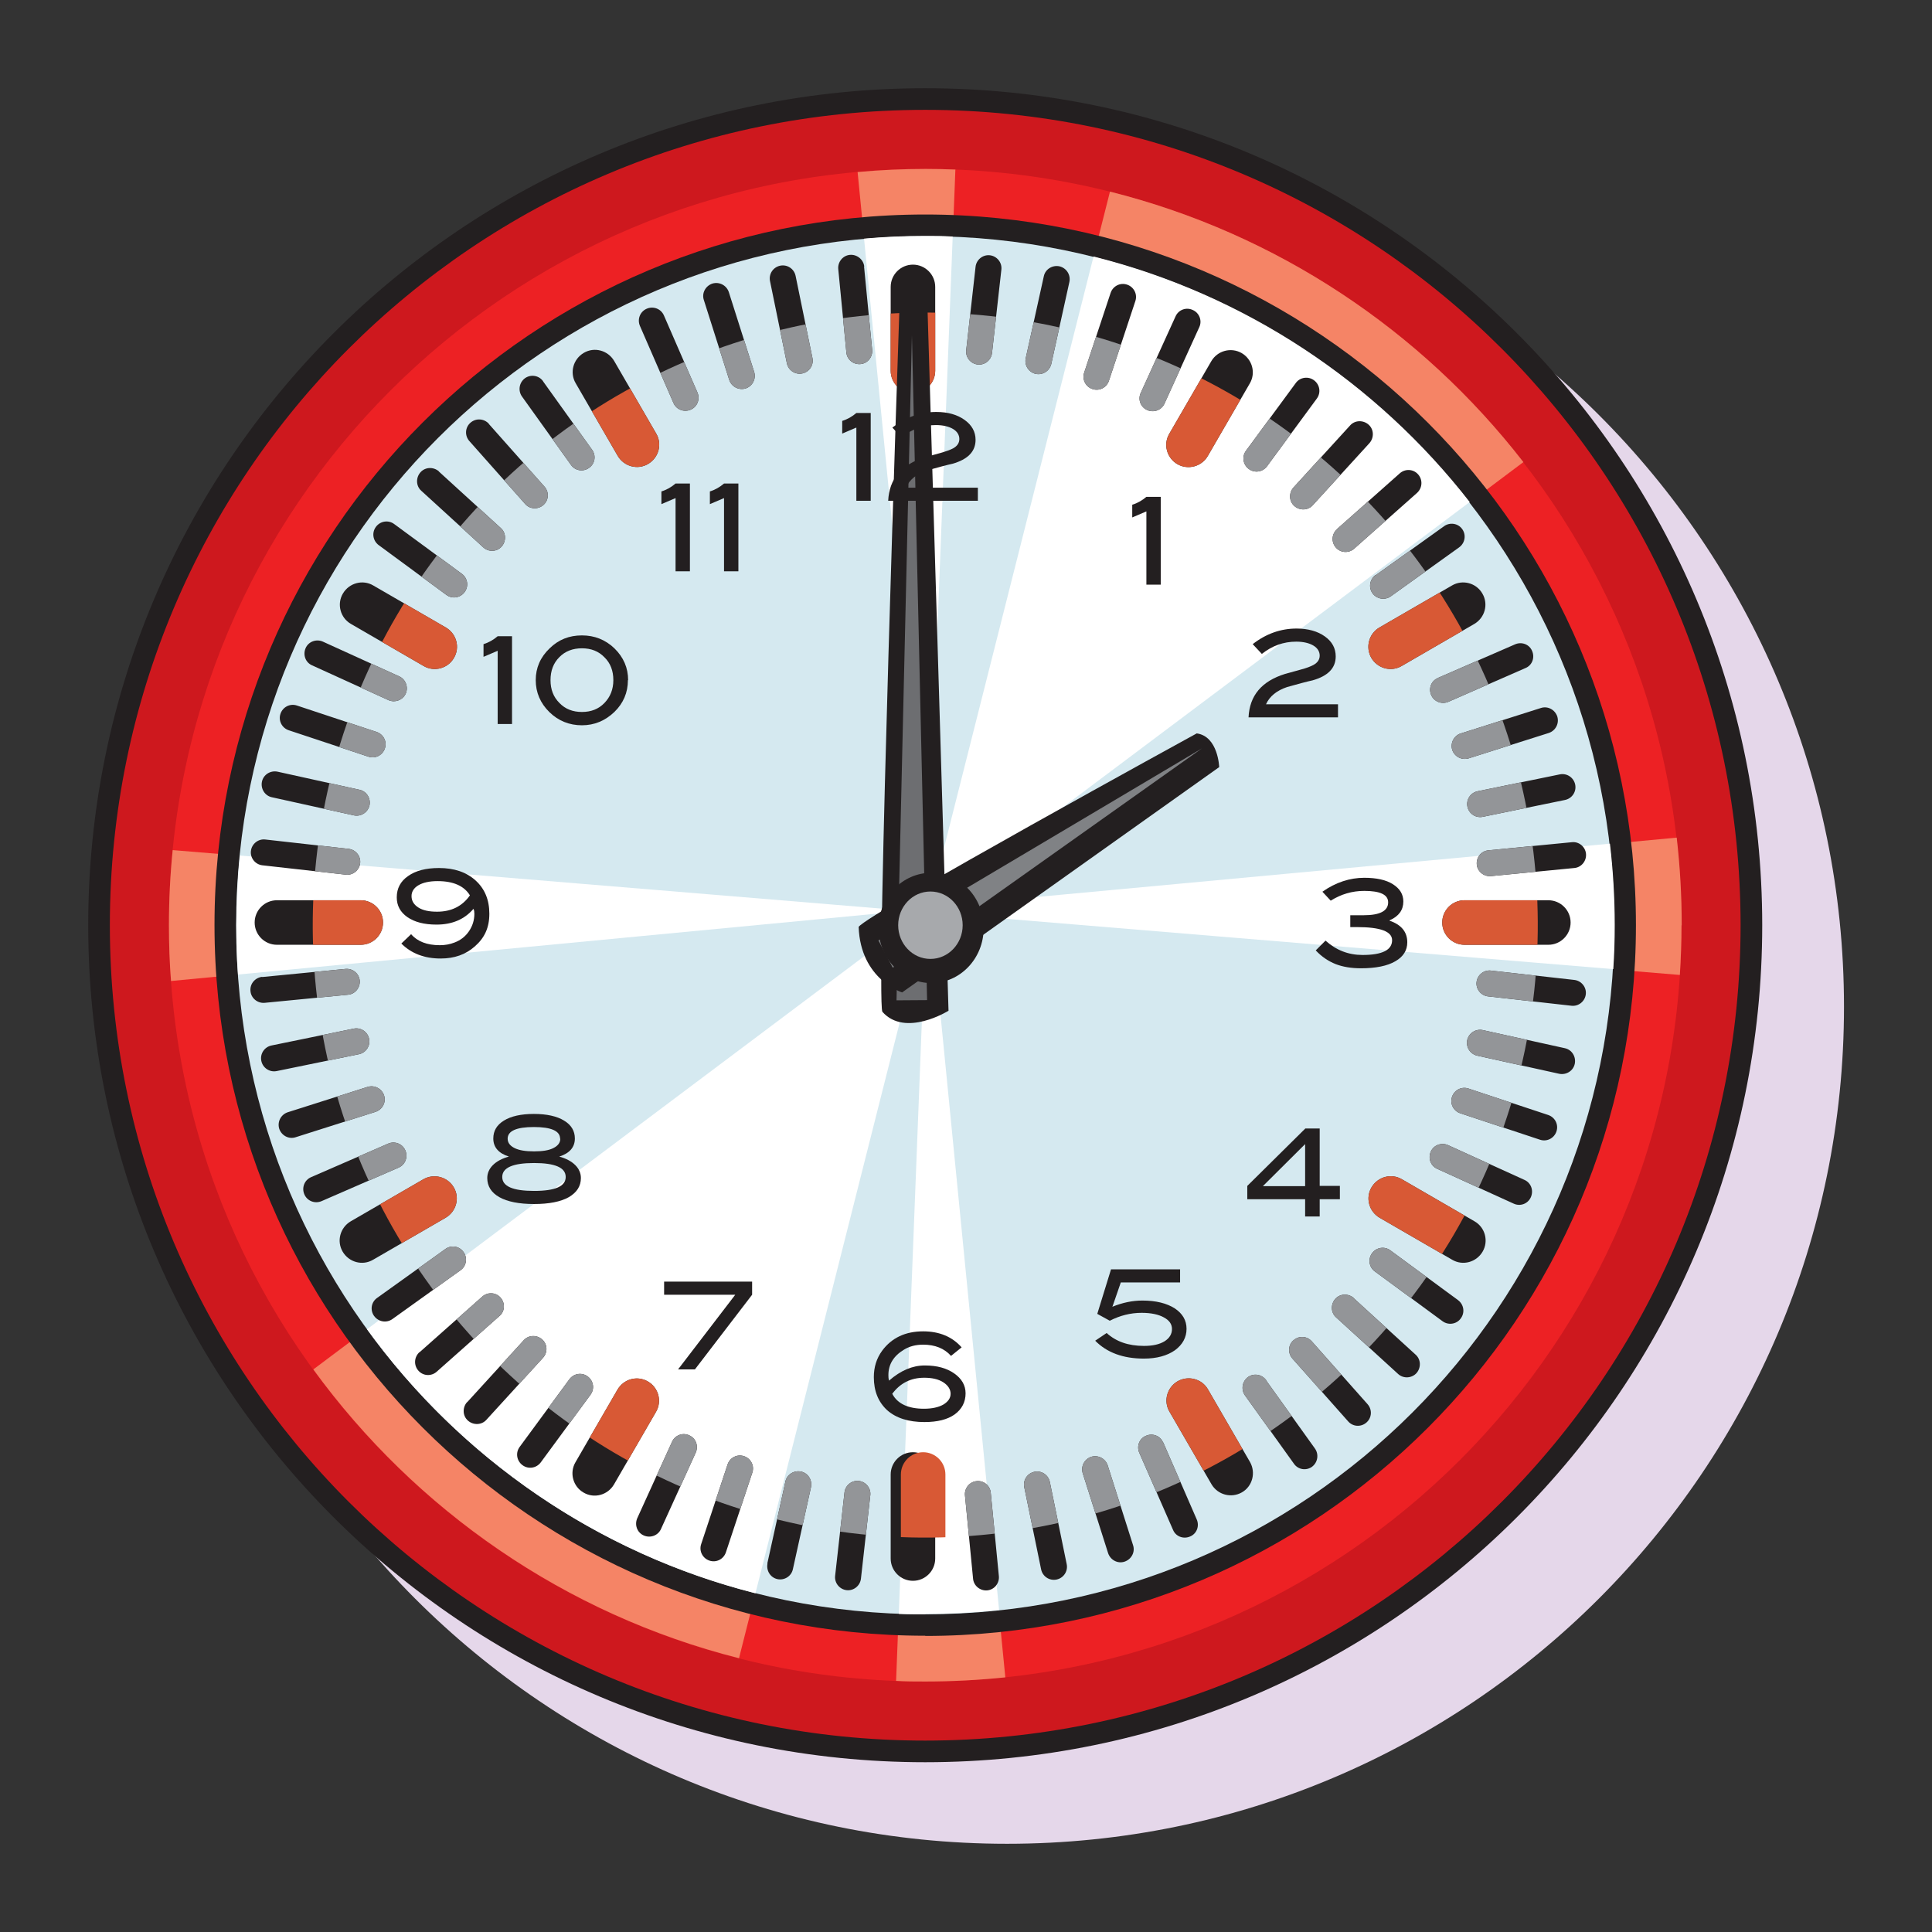 <?xml version="1.0" encoding="UTF-8"?><svg id="b" xmlns="http://www.w3.org/2000/svg" width="92.86" height="92.86" xmlns:xlink="http://www.w3.org/1999/xlink" viewBox="0 0 92.86 92.86"><rect x="0" y="0" width="92.86" height="92.86" fill="#333333" stroke="none"/><defs><clipPath id="e"><rect width="92.86" height="92.86" fill="none"/></clipPath><clipPath id="f"><circle cx="44.47" cy="44.47" r="29.44" transform="translate(-13.41 19.87) rotate(-21.98)" fill="none"/></clipPath><clipPath id="g"><rect width="92.86" height="92.86" fill="none"/></clipPath></defs><g id="c"><g id="d"><g clip-path="url(#e)"><path d="M48.4,88.62c-22.22,0-40.23-18.01-40.23-40.23S26.18,8.16,48.4,8.16s40.23,18.01,40.23,40.23-18.01,40.23-40.23,40.23" fill="#e5d7ea"/><path d="M44.58,43.87l-.07.29.07-.29Z" fill="#fff"/><path d="M44.47,84.7c-22.22,0-40.23-18.01-40.23-40.23S22.25,4.24,44.47,4.24s40.23,18.01,40.23,40.23-18.01,40.23-40.23,40.23" fill="#231f20"/><path d="M44.47,83.66c-21.65,0-39.19-17.55-39.19-39.19S22.82,5.28,44.47,5.28s39.19,17.55,39.19,39.19-17.54,39.19-39.19,39.19" fill="#ce181e"/><path d="M80.82,44.47c0,20.07-16.27,36.35-36.35,36.35S8.12,64.54,8.12,44.47,24.4,8.12,44.47,8.12s36.35,16.27,36.35,36.35" fill="#ed2124"/><path d="M43.55,43.78l.97-.09-.97.09-35.33,3.37c-.07-.89-.1-1.78-.1-2.68,0-1.22.06-2.42.18-3.61,0,0,35.25,2.92,35.25,2.92ZM44.58,43.87l-.08.29.08-.29ZM80.82,44.47c0,.8-.03,1.6-.08,2.39l-36.03-2.98,3.61,36.74c-1.26.13-2.55.2-3.85.2-.47,0-.93,0-1.4-.03l1.43-36.63-8.98,35.54c-8.35-2.11-15.54-7.12-20.46-13.88l29.3-21.97-.8-.07-35.33,3.37c-.07-.89-.1-1.78-.1-2.68,0-1.22.06-2.42.18-3.61l35.25,2.92.97-.09.05-1.22-3.36-34.2c1.08-.1,2.17-.15,3.27-.15.48,0,.96.01,1.43.03l-1.34,34.32.1,1.03,8.67-34.29c8.01,2.01,14.96,6.67,19.87,13l-28.53,21.4,35.9-3.35c.16,1.39.24,2.79.24,4.22" fill="#f58466"/><path d="M44.47,78.62c-18.87,0-34.16-15.29-34.16-34.16S25.6,10.31,44.47,10.31s34.16,15.29,34.16,34.16-15.29,34.16-34.16,34.16" fill="#231f20"/><path d="M44.47,77.59c-18.29,0-33.12-14.83-33.12-33.12S26.18,11.35,44.47,11.35s33.12,14.83,33.12,33.12-14.83,33.12-33.12,33.12" fill="#d5e9f0"/><path d="M43.55,43.78l.97-.09-.97.09-32.11,3.06c-.06-.79-.08-1.58-.08-2.38,0-1.13.06-2.24.17-3.34l32.03,2.65h0ZM44.58,43.87l-.08.3.08-.3ZM44.47,77.59c-.43,0-.85,0-1.27-.02l1.3-33.4-8.19,32.41c-7.62-1.93-14.19-6.51-18.67-12.69l26.71-20.04-.8-.07-32.11,3.06c-.06-.79-.08-1.58-.08-2.38,0-1.13.06-2.24.17-3.34l32.03,2.65.97-.09.05-1.22-3.05-30.99c.97-.09,1.96-.13,2.95-.13.44,0,.88,0,1.31.03l-1.21,31.09.1,1.03,7.88-31.16c7.28,1.82,13.61,6.06,18.08,11.8l-25.94,19.46,32.68-3.04c.15,1.28.23,2.59.23,3.91,0,.71-.02,1.42-.07,2.12l-32.82-2.72,3.3,33.52c-1.16.12-2.34.19-3.53.19" fill="#fff"/><path d="M42.81,70.87c0-.59.48-1.07,1.07-1.07s1.07.48,1.07,1.07v4.04c0,.59-.48,1.07-1.07,1.07s-1.07-.48-1.07-1.07v-4.04ZM42.81,13.79c0-.59.48-1.07,1.07-1.07s1.07.48,1.07,1.07v4.03c0,.59-.48,1.07-1.07,1.07s-1.07-.48-1.07-1.07c0,0,0-4.03,0-4.03Z" fill="#231f20" fill-rule="evenodd"/><path d="M56.21,67.85c-.3-.51-.12-1.16.39-1.46.51-.29,1.17-.12,1.46.39l2.02,3.49c.29.51.12,1.17-.39,1.46s-1.16.12-1.46-.39l-2.02-3.49ZM27.67,18.42c-.3-.51-.12-1.16.39-1.46.51-.3,1.16-.12,1.46.39l2.02,3.49c.3.51.12,1.16-.39,1.46-.51.3-1.16.12-1.46-.39,0,0-2.02-3.49-2.02-3.49Z" fill="#231f20" fill-rule="evenodd"/><path d="M66.31,58.53c-.51-.3-.69-.95-.39-1.46s.95-.69,1.46-.39l3.49,2.02c.51.29.69.95.39,1.46s-.95.69-1.46.39l-3.49-2.02ZM16.87,29.99c-.51-.29-.69-.95-.39-1.46.3-.51.95-.69,1.46-.39l3.49,2.02c.51.3.69.95.39,1.46-.29.51-.95.69-1.46.39,0,0-3.49-2.02-3.49-2.02Z" fill="#231f20" fill-rule="evenodd"/><path d="M70.39,45.41c-.59,0-1.07-.48-1.07-1.07s.48-1.07,1.07-1.07h4.03c.59,0,1.07.48,1.07,1.07s-.48,1.07-1.07,1.07h-4.03ZM13.31,45.41c-.59,0-1.07-.48-1.07-1.07s.48-1.07,1.07-1.07h4.03c.59,0,1.07.48,1.07,1.07s-.48,1.07-1.07,1.07c0,0-4.03,0-4.03,0Z" fill="#231f20" fill-rule="evenodd"/><path d="M67.37,32.01c-.51.3-1.16.12-1.46-.39-.29-.51-.12-1.16.39-1.46l3.49-2.02c.51-.3,1.17-.12,1.46.39.3.51.12,1.16-.39,1.46l-3.49,2.02ZM17.93,60.55c-.51.3-1.16.12-1.46-.39s-.12-1.16.39-1.46l3.49-2.02c.51-.29,1.16-.12,1.46.39.3.51.12,1.16-.39,1.46,0,0-3.49,2.02-3.49,2.02Z" fill="#231f20" fill-rule="evenodd"/><path d="M58.05,21.92c-.3.51-.95.68-1.46.39-.51-.3-.69-.95-.39-1.46l2.02-3.49c.3-.51.95-.68,1.46-.39.51.3.69.95.39,1.46l-2.02,3.49ZM29.51,71.35c-.3.51-.95.69-1.46.39-.51-.29-.69-.95-.39-1.46l2.02-3.49c.3-.51.95-.69,1.46-.39.51.29.69.95.39,1.46,0,0-2.02,3.49-2.02,3.49Z" fill="#231f20" fill-rule="evenodd"/><path d="M47.62,71.75l.39,4.01c.03.34-.22.65-.56.68s-.65-.22-.68-.56l-.39-4.01c-.03-.34.22-.65.56-.68.35-.04.65.22.68.56M41.53,12.81l.39,4.01c.03.34-.22.65-.56.68-.35.03-.65-.22-.68-.56l-.39-4.01c-.03-.34.22-.65.56-.68.34-.03.65.22.69.56" fill="#231f20" fill-rule="evenodd"/><path d="M50.46,71.23l.81,3.95c.07.34-.15.67-.49.74s-.67-.15-.74-.49l-.81-3.95c-.07-.34.15-.67.49-.74s.67.15.74.49M38.24,13.26l.81,3.95c.07.34-.15.67-.49.74s-.67-.15-.74-.49l-.81-3.95c-.07-.34.15-.67.49-.74s.67.15.74.49" fill="#231f20" fill-rule="evenodd"/><path d="M53.24,70.43l1.22,3.84c.11.33-.08.68-.41.79-.33.11-.68-.08-.79-.41l-1.22-3.84c-.1-.33.08-.68.41-.79.33-.1.68.08.79.41M35.03,14.04l1.22,3.84c.1.33-.08.68-.41.79-.33.1-.68-.08-.79-.41l-1.22-3.84c-.11-.33.08-.68.41-.79.33-.1.68.08.79.41" fill="#231f20" fill-rule="evenodd"/><path d="M55.91,69.33l1.61,3.7c.14.32,0,.69-.32.82-.32.14-.69,0-.82-.32l-1.62-3.7c-.14-.32,0-.69.32-.82.32-.14.69,0,.82.32M31.91,15.16l1.61,3.7c.14.32,0,.69-.32.83s-.69,0-.83-.32l-1.61-3.7c-.14-.32,0-.69.32-.83s.69,0,.83.32" fill="#231f20" fill-rule="evenodd"/><path d="M60.85,66.34l2.35,3.28c.2.28.14.67-.14.88-.28.2-.67.14-.87-.15l-2.35-3.28c-.2-.28-.14-.67.14-.88.28-.2.67-.14.88.15M26.11,18.34l2.35,3.28c.2.28.14.67-.15.87-.28.2-.67.14-.87-.15l-2.35-3.28c-.2-.28-.14-.67.14-.88.28-.2.67-.14.87.14" fill="#231f20" fill-rule="evenodd"/><path d="M63.05,64.47l2.68,3.02c.23.26.21.65-.05.88-.26.23-.65.21-.88-.05l-2.68-3.02c-.23-.26-.21-.66.05-.88.26-.23.65-.21.88.05M23.49,20.37l2.68,3.02c.23.26.21.65-.05.88-.26.23-.66.21-.88-.05l-2.68-3.02c-.23-.26-.21-.65.05-.88.26-.23.65-.21.89.05" fill="#231f20" fill-rule="evenodd"/><path d="M65.06,62.39l2.98,2.72c.26.23.27.63.04.89-.23.25-.63.27-.88.04l-2.98-2.72c-.26-.23-.27-.63-.04-.89.23-.26.63-.27.89-.04M21.09,22.66l2.98,2.72c.26.23.27.63.04.89s-.63.27-.88.04l-2.98-2.72c-.26-.23-.27-.63-.04-.89s.63-.27.89-.04" fill="#231f20" fill-rule="evenodd"/><path d="M66.83,60.1l3.25,2.39c.28.21.34.6.13.88-.2.28-.6.34-.88.13l-3.25-2.39c-.28-.2-.34-.6-.13-.88.21-.28.6-.34.88-.13M18.95,25.19l3.25,2.39c.28.21.34.6.13.88-.21.28-.6.34-.88.13l-3.25-2.39c-.28-.21-.34-.6-.13-.88.21-.28.6-.34.88-.13" fill="#231f20" fill-rule="evenodd"/><path d="M69.6,55.04l3.67,1.67c.32.14.45.51.31.83-.14.32-.51.46-.83.31l-3.67-1.67c-.32-.14-.45-.51-.31-.83.14-.32.52-.45.83-.31M15.52,30.84l3.67,1.67c.31.14.45.52.31.83-.14.31-.52.45-.83.31l-3.67-1.67c-.32-.14-.45-.51-.31-.83.14-.32.52-.45.83-.31" fill="#231f20" fill-rule="evenodd"/><path d="M70.58,52.32l3.83,1.27c.33.11.51.46.4.79s-.46.51-.79.4l-3.83-1.27c-.33-.11-.51-.46-.4-.79s.46-.51.79-.4M14.27,33.91l3.83,1.27c.33.11.51.46.4.79s-.46.51-.79.4l-3.83-1.27c-.33-.11-.51-.46-.4-.79.11-.33.46-.51.79-.4" fill="#231f20" fill-rule="evenodd"/><path d="M71.27,49.51l3.94.87c.34.07.55.41.48.75s-.41.55-.75.48l-3.94-.87c-.34-.08-.55-.41-.48-.75.08-.34.41-.55.75-.48M13.34,37.09l3.94.87c.34.07.55.41.48.75-.08.34-.41.55-.75.48l-3.94-.87c-.34-.07-.55-.41-.48-.75.07-.34.41-.55.75-.48" fill="#231f20" fill-rule="evenodd"/><path d="M71.66,46.65l4.01.45c.34.04.59.35.55.69s-.35.59-.69.55l-4.01-.45c-.34-.04-.59-.35-.55-.69.04-.34.35-.59.69-.55M12.75,40.35l4.01.45c.34.04.59.35.55.69s-.35.59-.69.55l-4.01-.45c-.34-.04-.59-.35-.55-.69s.35-.59.69-.55" fill="#231f20" fill-rule="evenodd"/><path d="M71.54,40.87l4.01-.39c.34-.04.65.22.68.56s-.22.65-.56.68l-4.01.39c-.34.03-.65-.22-.68-.56-.03-.35.22-.65.56-.68M12.6,46.96l4.01-.39c.34-.03.65.22.68.56s-.22.65-.56.68l-4.01.39c-.34.03-.65-.22-.68-.56-.04-.35.22-.65.56-.69" fill="#231f20" fill-rule="evenodd"/><path d="M71.02,38.03l3.95-.81c.34-.07.67.15.74.49s-.15.67-.49.74l-3.95.81c-.34.07-.67-.15-.74-.49s.15-.67.49-.74M13.05,50.25l3.95-.81c.34-.07.67.15.74.49s-.15.67-.49.74l-3.95.81c-.34.07-.67-.15-.74-.49s.15-.67.49-.74" fill="#231f20" fill-rule="evenodd"/><path d="M70.22,35.25l3.84-1.22c.33-.11.68.08.79.41.1.33-.08.68-.41.79l-3.85,1.22c-.33.1-.68-.08-.79-.41-.1-.33.08-.68.41-.79M13.83,53.46l3.84-1.22c.33-.1.68.08.79.41.11.33-.08.68-.41.79l-3.84,1.22c-.33.11-.68-.08-.79-.41-.1-.33.08-.68.41-.79" fill="#231f20" fill-rule="evenodd"/><path d="M69.12,32.58l3.7-1.61c.32-.14.69,0,.82.32.14.32,0,.69-.32.82l-3.7,1.62c-.32.14-.69,0-.83-.32s0-.69.32-.82M14.95,56.58l3.7-1.61c.32-.14.69,0,.83.32s0,.69-.32.83l-3.7,1.61c-.32.14-.69,0-.83-.32s0-.69.32-.83" fill="#231f20" fill-rule="evenodd"/><path d="M66.13,27.64l3.28-2.35c.28-.2.67-.14.87.14.2.28.14.67-.15.88l-3.28,2.35c-.28.2-.67.14-.88-.14-.2-.28-.14-.67.14-.88M18.13,62.38l3.28-2.35c.28-.2.67-.14.87.15.2.28.14.67-.14.87l-3.28,2.35c-.28.2-.67.14-.88-.15-.2-.28-.14-.67.15-.87" fill="#231f20" fill-rule="evenodd"/><path d="M64.26,25.43l3.02-2.68c.26-.23.65-.21.88.05.23.26.21.65-.05.89l-3.02,2.68c-.26.23-.65.21-.88-.05-.23-.26-.21-.65.05-.88M20.16,65l3.02-2.68c.26-.23.65-.21.88.05s.21.66-.05.88l-3.02,2.68c-.26.23-.65.21-.88-.05s-.21-.65.05-.89" fill="#231f20" fill-rule="evenodd"/><path d="M62.17,23.43l2.72-2.98c.23-.26.63-.27.89-.04s.27.63.04.89l-2.72,2.98c-.23.26-.63.27-.89.04s-.27-.63-.04-.89M22.45,67.4l2.72-2.98c.23-.26.63-.27.89-.04.26.23.27.63.04.88l-2.72,2.98c-.23.26-.63.27-.89.04-.26-.23-.27-.63-.04-.89" fill="#231f20" fill-rule="evenodd"/><path d="M59.89,21.66l2.39-3.25c.2-.28.6-.34.88-.13.28.21.34.6.13.88l-2.39,3.25c-.21.28-.6.34-.88.13-.28-.21-.34-.6-.13-.88M24.98,69.54l2.39-3.25c.21-.28.6-.34.88-.13.28.21.34.6.13.88l-2.39,3.25c-.21.28-.6.34-.88.13-.28-.21-.34-.6-.13-.88" fill="#231f20" fill-rule="evenodd"/><path d="M54.83,18.88l1.67-3.67c.14-.32.51-.46.83-.31.32.14.46.52.31.83l-1.67,3.67c-.14.31-.51.45-.83.31-.32-.14-.46-.51-.31-.83M30.63,72.97l1.67-3.67c.14-.32.52-.46.83-.31.32.14.45.51.31.83l-1.67,3.67c-.14.32-.52.45-.83.31-.32-.14-.45-.51-.31-.83" fill="#231f20" fill-rule="evenodd"/><path d="M52.11,17.91l1.27-3.83c.11-.33.46-.51.79-.4.33.11.51.46.4.79l-1.27,3.83c-.11.33-.46.51-.79.4s-.51-.46-.4-.79M33.7,74.22l1.27-3.83c.11-.33.46-.51.79-.4s.51.46.4.79l-1.27,3.83c-.11.33-.46.51-.79.4s-.51-.46-.4-.79" fill="#231f20" fill-rule="evenodd"/><path d="M49.3,17.22l.87-3.94c.07-.34.41-.55.75-.48.34.08.55.41.48.75l-.87,3.94c-.08.34-.41.55-.75.48-.34-.08-.55-.41-.48-.75M36.88,75.15l.87-3.94c.07-.34.41-.55.75-.48s.55.41.48.75l-.87,3.94c-.07.34-.41.55-.74.48-.34-.07-.55-.41-.48-.75" fill="#231f20" fill-rule="evenodd"/><path d="M46.44,16.83l.45-4.01c.04-.34.35-.59.69-.55s.59.35.55.69l-.45,4.01c-.04.34-.35.59-.69.55s-.59-.35-.55-.69M40.14,75.74l.45-4.01c.04-.34.35-.59.69-.55.34.04.59.35.55.69l-.45,4.01c-.04.34-.35.59-.69.55-.34-.04-.59-.35-.55-.69" fill="#231f20" fill-rule="evenodd"/></g><g clip-path="url(#f)"><path d="M43.3,70.87c0-.59.48-1.07,1.07-1.07s1.07.48,1.07,1.07v4.04c0,.59-.48,1.07-1.07,1.07s-1.07-.48-1.07-1.07v-4.04ZM42.81,13.79c0-.59.48-1.07,1.07-1.07s1.07.48,1.07,1.07v4.03c0,.59-.48,1.07-1.07,1.07s-1.07-.48-1.07-1.07c0,0,0-4.03,0-4.03Z" fill="#d85935" fill-rule="evenodd"/><path d="M56.21,67.85c-.3-.51-.12-1.16.39-1.46.51-.29,1.17-.12,1.46.39l2.02,3.49c.29.51.12,1.17-.39,1.46s-1.16.12-1.46-.39l-2.02-3.49ZM27.67,18.42c-.3-.51-.12-1.16.39-1.46.51-.3,1.16-.12,1.46.39l2.02,3.49c.3.51.12,1.16-.39,1.46-.51.3-1.16.12-1.46-.39,0,0-2.02-3.49-2.02-3.49Z" fill="#d85935" fill-rule="evenodd"/><path d="M66.31,58.53c-.51-.3-.69-.95-.39-1.46s.95-.69,1.46-.39l3.49,2.02c.51.29.69.95.39,1.46s-.95.69-1.46.39l-3.49-2.02ZM16.87,29.99c-.51-.29-.69-.95-.39-1.46.3-.51.95-.69,1.46-.39l3.49,2.02c.51.3.69.95.39,1.46-.29.51-.95.69-1.46.39,0,0-3.49-2.02-3.49-2.02Z" fill="#d85935" fill-rule="evenodd"/><path d="M70.39,45.41c-.59,0-1.07-.48-1.07-1.07s.48-1.07,1.07-1.07h4.03c.59,0,1.07.48,1.07,1.07s-.48,1.07-1.07,1.07h-4.03ZM13.31,45.41c-.59,0-1.07-.48-1.07-1.07s.48-1.07,1.07-1.07h4.03c.59,0,1.07.48,1.07,1.07s-.48,1.07-1.07,1.07c0,0-4.03,0-4.03,0Z" fill="#d85935" fill-rule="evenodd"/><path d="M67.37,32.01c-.51.3-1.16.12-1.46-.39-.29-.51-.12-1.16.39-1.46l3.49-2.02c.51-.3,1.17-.12,1.46.39.3.51.12,1.16-.39,1.46l-3.49,2.02ZM17.93,60.55c-.51.3-1.16.12-1.46-.39s-.12-1.16.39-1.46l3.49-2.02c.51-.29,1.16-.12,1.46.39.3.51.12,1.16-.39,1.46,0,0-3.49,2.02-3.49,2.02Z" fill="#d85935" fill-rule="evenodd"/><path d="M58.05,21.92c-.3.51-.95.68-1.46.39-.51-.3-.69-.95-.39-1.46l2.02-3.49c.3-.51.95-.68,1.46-.39.51.3.69.95.39,1.46l-2.02,3.49ZM29.51,71.35c-.3.51-.95.69-1.46.39-.51-.29-.69-.95-.39-1.46l2.02-3.49c.3-.51.95-.69,1.46-.39.51.29.69.95.39,1.46,0,0-2.02,3.49-2.02,3.49Z" fill="#d85935" fill-rule="evenodd"/><path d="M47.62,71.75l.39,4.01c.03.34-.22.65-.56.68s-.65-.22-.68-.56l-.39-4.01c-.03-.34.22-.65.56-.68.35-.04.65.22.68.56M41.53,12.81l.39,4.01c.03.34-.22.65-.56.68-.35.03-.65-.22-.68-.56l-.39-4.01c-.03-.34.22-.65.56-.68.34-.03.65.22.69.56" fill="#939598" fill-rule="evenodd"/><path d="M50.46,71.23l.81,3.95c.07.34-.15.67-.49.74s-.67-.15-.74-.49l-.81-3.95c-.07-.34.15-.67.49-.74s.67.15.74.49M38.24,13.26l.81,3.95c.07.34-.15.67-.49.74s-.67-.15-.74-.49l-.81-3.95c-.07-.34.15-.67.49-.74s.67.15.74.49" fill="#939598" fill-rule="evenodd"/><path d="M53.24,70.43l1.22,3.84c.11.33-.08.68-.41.79-.33.11-.68-.08-.79-.41l-1.22-3.84c-.1-.33.08-.68.41-.79.33-.1.68.08.79.41M35.03,14.04l1.22,3.84c.1.33-.08.68-.41.79-.33.1-.68-.08-.79-.41l-1.22-3.84c-.11-.33.08-.68.41-.79.33-.1.68.08.79.41" fill="#939598" fill-rule="evenodd"/><path d="M55.91,69.33l1.61,3.7c.14.32,0,.69-.32.82-.32.14-.69,0-.82-.32l-1.62-3.7c-.14-.32,0-.69.32-.82.32-.14.69,0,.82.32M31.91,15.16l1.61,3.7c.14.32,0,.69-.32.83s-.69,0-.83-.32l-1.61-3.7c-.14-.32,0-.69.32-.83s.69,0,.83.32" fill="#939598" fill-rule="evenodd"/><path d="M60.85,66.34l2.35,3.28c.2.28.14.67-.14.88-.28.2-.67.14-.87-.15l-2.35-3.28c-.2-.28-.14-.67.14-.88.28-.2.67-.14.88.15M26.11,18.34l2.35,3.28c.2.28.14.67-.15.87-.28.2-.67.14-.87-.15l-2.35-3.28c-.2-.28-.14-.67.14-.88.28-.2.67-.14.87.14" fill="#939598" fill-rule="evenodd"/><path d="M63.05,64.47l2.68,3.02c.23.26.21.65-.05.88-.26.23-.65.21-.88-.05l-2.68-3.02c-.23-.26-.21-.66.05-.88.26-.23.65-.21.88.05M23.49,20.37l2.68,3.02c.23.26.21.65-.05.88-.26.23-.66.21-.88-.05l-2.68-3.02c-.23-.26-.21-.65.05-.88.26-.23.65-.21.89.05" fill="#939598" fill-rule="evenodd"/><path d="M65.06,62.39l2.98,2.72c.26.23.27.63.04.89-.23.25-.63.27-.88.04l-2.98-2.72c-.26-.23-.27-.63-.04-.89.23-.26.63-.27.89-.04M21.09,22.66l2.98,2.72c.26.23.27.63.04.89s-.63.27-.88.04l-2.98-2.72c-.26-.23-.27-.63-.04-.89s.63-.27.89-.04" fill="#939598" fill-rule="evenodd"/><path d="M66.83,60.1l3.25,2.39c.28.21.34.6.13.88-.2.28-.6.34-.88.13l-3.25-2.39c-.28-.2-.34-.6-.13-.88.21-.28.6-.34.88-.13M18.95,25.19l3.25,2.39c.28.21.34.6.13.88-.21.28-.6.34-.88.13l-3.25-2.39c-.28-.21-.34-.6-.13-.88.21-.28.6-.34.88-.13" fill="#939598" fill-rule="evenodd"/><path d="M69.6,55.04l3.67,1.67c.32.14.45.51.31.83-.14.32-.51.46-.83.31l-3.67-1.67c-.32-.14-.45-.51-.31-.83.14-.32.52-.45.83-.31M15.52,30.84l3.67,1.67c.31.14.45.52.31.83-.14.31-.52.45-.83.31l-3.67-1.67c-.32-.14-.45-.51-.31-.83.14-.32.52-.45.83-.31" fill="#939598" fill-rule="evenodd"/><path d="M70.58,52.32l3.83,1.27c.33.11.51.46.4.79s-.46.51-.79.4l-3.83-1.27c-.33-.11-.51-.46-.4-.79s.46-.51.79-.4M14.27,33.91l3.83,1.27c.33.11.51.46.4.79s-.46.51-.79.4l-3.83-1.27c-.33-.11-.51-.46-.4-.79.11-.33.46-.51.79-.4" fill="#939598" fill-rule="evenodd"/><path d="M71.27,49.51l3.94.87c.34.07.55.41.48.75s-.41.55-.75.48l-3.94-.87c-.34-.08-.55-.41-.48-.75.08-.34.41-.55.75-.48M13.34,37.09l3.94.87c.34.07.55.41.48.75-.08.34-.41.55-.75.48l-3.94-.87c-.34-.07-.55-.41-.48-.75.07-.34.41-.55.75-.48" fill="#939598" fill-rule="evenodd"/><path d="M71.66,46.65l4.01.45c.34.04.59.35.55.69s-.35.59-.69.55l-4.01-.45c-.34-.04-.59-.35-.55-.69.04-.34.35-.59.69-.55M12.75,40.35l4.01.45c.34.04.59.35.55.69s-.35.59-.69.55l-4.01-.45c-.34-.04-.59-.35-.55-.69s.35-.59.69-.55" fill="#939598" fill-rule="evenodd"/><path d="M71.54,40.87l4.01-.39c.34-.04.65.22.68.56s-.22.65-.56.68l-4.01.39c-.34.03-.65-.22-.68-.56-.03-.35.22-.65.56-.68M12.6,46.96l4.01-.39c.34-.03.65.22.68.56s-.22.65-.56.68l-4.01.39c-.34.03-.65-.22-.68-.56-.04-.35.22-.65.56-.69" fill="#939598" fill-rule="evenodd"/><path d="M71.02,38.03l3.95-.81c.34-.07.67.15.74.49s-.15.67-.49.74l-3.95.81c-.34.07-.67-.15-.74-.49s.15-.67.49-.74M13.05,50.25l3.95-.81c.34-.07.67.15.74.49s-.15.67-.49.74l-3.95.81c-.34.07-.67-.15-.74-.49s.15-.67.49-.74" fill="#939598" fill-rule="evenodd"/><path d="M70.22,35.25l3.84-1.22c.33-.11.68.08.79.41.1.33-.08.68-.41.79l-3.85,1.22c-.33.1-.68-.08-.79-.41-.1-.33.08-.68.41-.79M13.83,53.46l3.84-1.22c.33-.1.68.08.79.41.11.33-.08.68-.41.79l-3.84,1.22c-.33.11-.68-.08-.79-.41-.1-.33.08-.68.41-.79" fill="#939598" fill-rule="evenodd"/><path d="M69.12,32.58l3.7-1.61c.32-.14.69,0,.82.32.14.32,0,.69-.32.82l-3.7,1.62c-.32.14-.69,0-.83-.32s0-.69.32-.82M14.95,56.58l3.7-1.61c.32-.14.69,0,.83.32s0,.69-.32.83l-3.7,1.61c-.32.14-.69,0-.83-.32s0-.69.32-.83" fill="#939598" fill-rule="evenodd"/><path d="M66.13,27.64l3.28-2.35c.28-.2.67-.14.87.14.2.28.14.67-.15.88l-3.28,2.35c-.28.2-.67.14-.88-.14-.2-.28-.14-.67.14-.88M18.13,62.38l3.28-2.35c.28-.2.67-.14.87.15.2.28.14.67-.14.87l-3.28,2.35c-.28.2-.67.14-.88-.15-.2-.28-.14-.67.15-.87" fill="#939598" fill-rule="evenodd"/><path d="M64.26,25.43l3.02-2.68c.26-.23.65-.21.88.05.23.26.21.65-.05.89l-3.02,2.68c-.26.23-.65.21-.88-.05-.23-.26-.21-.65.05-.88M20.16,65l3.02-2.68c.26-.23.65-.21.88.05s.21.66-.05.88l-3.02,2.68c-.26.23-.65.21-.88-.05s-.21-.65.05-.89" fill="#939598" fill-rule="evenodd"/><path d="M62.17,23.43l2.72-2.98c.23-.26.63-.27.89-.04s.27.63.04.89l-2.72,2.98c-.23.26-.63.27-.89.04s-.27-.63-.04-.89M22.45,67.4l2.72-2.98c.23-.26.63-.27.89-.04.26.23.27.63.04.88l-2.72,2.98c-.23.26-.63.27-.89.04-.26-.23-.27-.63-.04-.89" fill="#939598" fill-rule="evenodd"/><path d="M59.89,21.66l2.39-3.25c.2-.28.6-.34.88-.13.28.21.34.6.13.88l-2.39,3.25c-.21.28-.6.34-.88.13-.28-.21-.34-.6-.13-.88M24.98,69.54l2.39-3.25c.21-.28.6-.34.88-.13.28.21.34.6.13.88l-2.39,3.25c-.21.28-.6.34-.88.13-.28-.21-.34-.6-.13-.88" fill="#939598" fill-rule="evenodd"/><path d="M54.83,18.88l1.67-3.67c.14-.32.51-.46.83-.31.32.14.46.52.31.83l-1.67,3.67c-.14.31-.51.45-.83.31-.32-.14-.46-.51-.31-.83M30.63,72.97l1.67-3.67c.14-.32.52-.46.83-.31.32.14.45.51.31.83l-1.67,3.67c-.14.32-.52.45-.83.31-.32-.14-.45-.51-.31-.83" fill="#939598" fill-rule="evenodd"/><path d="M52.11,17.91l1.27-3.83c.11-.33.46-.51.79-.4.33.11.51.46.4.79l-1.27,3.83c-.11.33-.46.51-.79.4s-.51-.46-.4-.79M33.7,74.22l1.27-3.83c.11-.33.46-.51.79-.4s.51.46.4.79l-1.27,3.83c-.11.33-.46.51-.79.4s-.51-.46-.4-.79" fill="#939598" fill-rule="evenodd"/><path d="M49.3,17.22l.87-3.94c.07-.34.41-.55.75-.48.34.08.55.41.48.75l-.87,3.94c-.08.34-.41.55-.75.48-.34-.08-.55-.41-.48-.75M36.88,75.15l.87-3.94c.07-.34.41-.55.75-.48s.55.41.48.75l-.87,3.94c-.07.34-.41.55-.74.48-.34-.07-.55-.41-.48-.75" fill="#939598" fill-rule="evenodd"/><path d="M46.44,16.83l.45-4.01c.04-.34.35-.59.69-.55s.59.35.55.69l-.45,4.01c-.04.34-.35.59-.69.55s-.59-.35-.55-.69M40.14,75.74l.45-4.01c.04-.34.35-.59.69-.55.34.04.59.35.55.69l-.45,4.01c-.04.34-.35.59-.69.55-.34-.04-.59-.35-.55-.69" fill="#939598" fill-rule="evenodd"/></g><g clip-path="url(#g)"><path d="M43.57,10.33c18.86-.49,34.55,14.39,35.04,33.25.49,18.86-14.39,34.54-33.25,35.03-18.86.49-34.55-14.39-35.04-33.25-.49-18.86,14.39-34.55,33.25-35.04" fill="none"/><path d="M45.59,48.58s-2.08,1.3-3.18.05c-.31-.7.82-33.81.82-33.81.66-.79,1.35,0,1.35,0l1.01,33.77h0Z" fill="#231f20" fill-rule="evenodd"/><polygon points="44.56 48.07 43.09 48.08 43.83 16.11 44.56 48.07" fill="#6d6e71" fill-rule="evenodd"/><path d="M52.88,77.57c-18.29,4.65-36.87-6.41-41.52-24.69-4.65-18.29,6.41-36.86,24.7-41.51,18.29-4.65,36.87,6.41,41.52,24.69,4.65,18.29-6.41,36.87-24.69,41.52" fill="none"/><path d="M43.36,47.7s-2-.62-2.09-3.15c.44-.64,16.25-9.3,16.25-9.3,1.03.14,1.08,1.62,1.08,1.62l-15.24,10.83Z" fill="#231f20" fill-rule="evenodd"/><polygon points="42.91 46.51 42.22 45.2 57.77 35.97 42.91 46.51" fill="#808285" fill-rule="evenodd"/><path d="M44.76,41.95c1.38,0,2.52,1.17,2.52,2.65s-1.14,2.65-2.52,2.65-2.53-1.18-2.53-2.65,1.14-2.65,2.53-2.65" fill="#231f20"/><path d="M43.17,44.47c0-.89.69-1.62,1.55-1.62s1.55.73,1.55,1.62-.69,1.62-1.55,1.62-1.55-.73-1.55-1.62" fill="#a7a9ac"/><path d="M55.8,28.1h-.7v-3.52l-.68.29v-.61c.26-.08.48-.21.68-.38h.69v4.22h.01Z" fill="#231f20" fill-rule="evenodd"/><path d="M64.3,34.48h-4.29c.05-1.05.63-1.74,1.76-2.09.02,0,.28-.08.76-.21.27-.07.47-.15.6-.22.2-.11.3-.26.3-.45s-.1-.36-.3-.48c-.2-.12-.48-.19-.83-.19-.61,0-1.16.2-1.65.59l-.44-.47c.64-.5,1.35-.75,2.11-.75.55,0,1.01.13,1.36.38s.52.57.52.96c0,.56-.37.94-1.11,1.15-.28.06-.68.17-1.22.32-.51.17-.85.45-1.02.83h3.46v.63h0Z" fill="#231f20" fill-rule="evenodd"/><path d="M66.78,44.25c.57.19.86.54.86,1.04,0,.39-.19.69-.57.91-.39.23-.95.34-1.66.34-.47,0-.87-.07-1.21-.2-.35-.14-.67-.35-.96-.66l.47-.47c.51.46,1.1.69,1.78.69.95,0,1.42-.24,1.42-.71,0-.42-.56-.63-1.68-.63h-.33v-.57h.64c.79,0,1.18-.21,1.18-.62,0-.37-.38-.55-1.15-.55-.58,0-1.12.16-1.61.47l-.4-.43c.64-.45,1.32-.67,2.01-.67.59,0,1.05.1,1.38.31.33.21.5.48.5.83,0,.41-.22.71-.65.9" fill="#231f20" fill-rule="evenodd"/><path d="M64.4,57.64h-.97v.83h-.7v-.83h-2.78v-.64l2.79-2.76h.69v2.76h.97v.64ZM62.73,57.01v-2.02l-2.03,2.02h2.03Z" fill="#231f20" fill-rule="evenodd"/><path d="M53.46,62.81c.49-.2.97-.3,1.45-.3.65,0,1.17.13,1.56.38.37.25.56.57.56.98s-.19.76-.56,1.03c-.37.26-.87.4-1.49.4-1,0-1.78-.29-2.34-.86l.55-.37c.45.41,1.04.62,1.79.62.42,0,.74-.07.99-.22.24-.15.36-.35.36-.59s-.13-.42-.39-.56c-.25-.14-.61-.22-1.07-.22-.53,0-1.04.13-1.53.38l-.6-.33.66-2.14h3.32v.63h-2.85l-.4,1.16h-.01Z" fill="#231f20" fill-rule="evenodd"/><path d="M42.73,66.36c.56-.49,1.13-.73,1.72-.73s1.05.13,1.41.38.55.57.55.96c0,.42-.18.76-.52,1.01-.35.25-.83.37-1.46.37-.76,0-1.36-.19-1.79-.57-.42-.39-.64-.91-.64-1.59,0-.48.13-.9.4-1.27.46-.62,1.12-.93,1.97-.93.78,0,1.4.26,1.85.77l-.51.41c-.32-.36-.77-.54-1.34-.54-.35,0-.66.08-.92.24-.5.3-.75.71-.75,1.22,0,.07,0,.16.03.26M42.89,67c.25.47.76.71,1.52.71.39,0,.7-.07.93-.2.23-.14.35-.31.35-.52s-.12-.4-.35-.55-.54-.22-.92-.22c-.64,0-1.16.26-1.54.78" fill="#231f20" fill-rule="evenodd"/><polygon points="36.15 62.23 33.4 65.82 32.59 65.82 35.34 62.23 31.92 62.23 31.92 61.6 36.15 61.6 36.15 62.23" fill="#231f20" fill-rule="evenodd"/><path d="M26.88,55.59c.33.09.59.23.77.41s.27.39.27.62c0,.39-.19.69-.58.92-.39.22-.95.33-1.67.33s-1.28-.11-1.67-.33-.58-.53-.58-.92c0-.23.09-.44.27-.62s.44-.32.77-.41c-.5-.16-.75-.45-.75-.87,0-.37.17-.65.51-.86s.82-.32,1.44-.32,1.11.11,1.45.32c.35.21.52.5.52.86,0,.42-.25.71-.75.87M26.92,54.73c0-.37-.42-.56-1.26-.56s-1.26.19-1.26.56c0,.19.11.34.33.45s.53.16.94.16.72-.05.93-.16c.22-.11.33-.26.33-.45M27.19,56.57c0-.45-.51-.67-1.52-.67s-1.53.22-1.53.67.51.67,1.53.67,1.52-.22,1.52-.67" fill="#231f20" fill-rule="evenodd"/><path d="M22.75,43.69c-.43.5-1.02.75-1.77.75-.59,0-1.05-.12-1.4-.36-.34-.24-.51-.55-.51-.95,0-.43.18-.77.54-1.02.36-.26.86-.39,1.49-.39.73,0,1.32.2,1.76.6.44.4.66.93.66,1.6s-.23,1.16-.7,1.57c-.44.39-.98.58-1.64.58-.78,0-1.41-.24-1.89-.72l.47-.45c.3.35.76.53,1.38.53.25,0,.48-.04.71-.13.29-.11.52-.29.69-.54s.26-.53.26-.84c0-.09-.01-.17-.04-.23M22.59,43.04c-.28-.46-.8-.69-1.56-.69-.39,0-.7.07-.92.2s-.33.31-.33.52c0,.23.11.41.33.55s.52.2.9.2c.68,0,1.21-.26,1.58-.79" fill="#231f20" fill-rule="evenodd"/><path d="M46.98,24.07h-4.29c.05-1.05.63-1.74,1.76-2.09l.76-.21c.27-.08.47-.15.6-.22.2-.11.3-.26.3-.45s-.1-.36-.3-.48c-.2-.12-.48-.19-.83-.19-.61,0-1.16.2-1.65.59l-.44-.47c.65-.5,1.35-.75,2.11-.75.56,0,1.01.13,1.36.38.35.25.53.57.53.96,0,.56-.37.94-1.11,1.15-.28.06-.68.17-1.22.32-.51.17-.85.45-1.02.83h3.46v.63h-.02ZM41.86,24.07h-.7v-3.52l-.68.29v-.61c.26-.08.48-.21.68-.38h.69v4.22h.01Z" fill="#231f20" fill-rule="evenodd"/><path d="M35.5,27.46h-.7v-3.52l-.68.29v-.61c.26-.08.48-.21.68-.38h.69v4.22h.01ZM33.17,27.46h-.7v-3.52l-.68.29v-.61c.26-.08.48-.21.68-.38h.69v4.22h.01Z" fill="#231f20" fill-rule="evenodd"/><path d="M29.48,32.69c0-.45-.14-.82-.43-1.1-.28-.29-.64-.43-1.08-.43s-.81.14-1.09.43c-.28.28-.42.65-.42,1.1s.14.81.43,1.1c.28.29.64.43,1.08.43s.8-.14,1.08-.43.43-.65.43-1.1M30.18,32.69c0,.6-.22,1.11-.65,1.53-.44.42-.96.64-1.56.64s-1.13-.21-1.56-.63c-.44-.43-.66-.95-.66-1.54s.22-1.1.67-1.53c.43-.42.94-.62,1.55-.62s1.13.21,1.56.62c.44.43.66.94.66,1.53M24.62,34.8h-.7v-3.52l-.68.29v-.61c.26-.08.48-.21.68-.38h.69v4.22h.01Z" fill="#231f20" fill-rule="evenodd"/></g></g></g></svg>